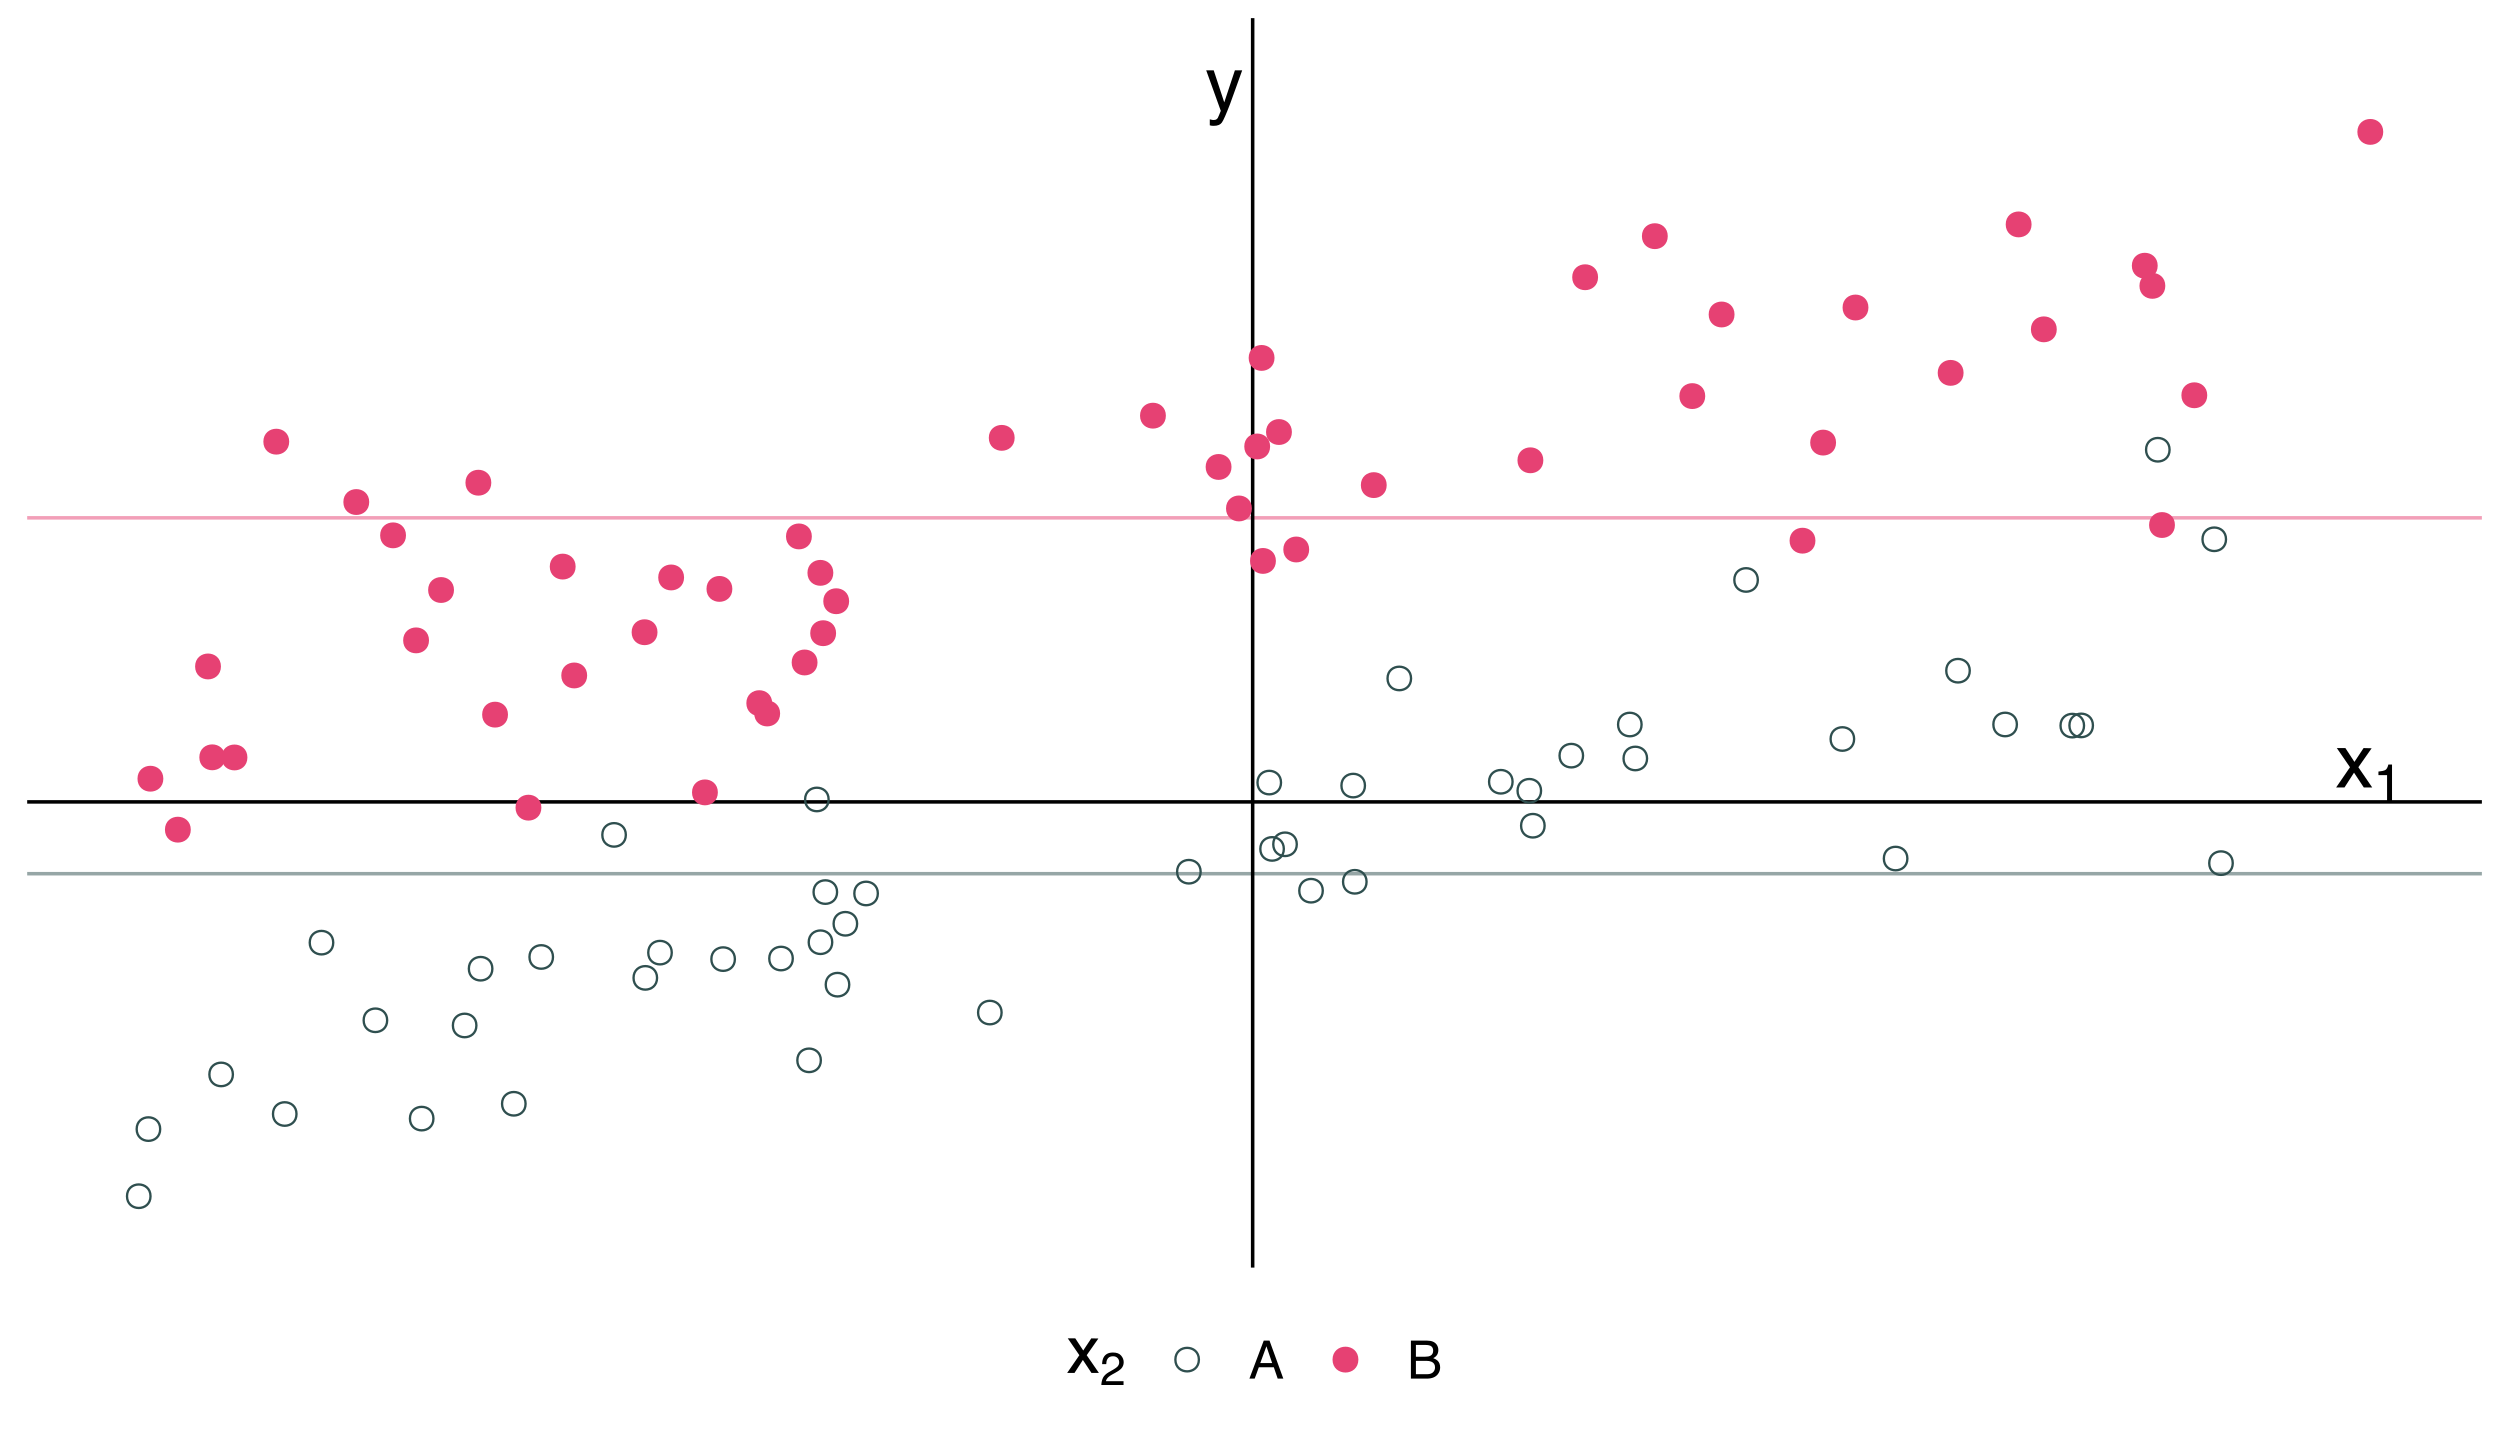 <?xml version="1.0" encoding="UTF-8"?>
<svg xmlns="http://www.w3.org/2000/svg" xmlns:xlink="http://www.w3.org/1999/xlink" width="756pt" height="432pt" viewBox="0 0 756 432" version="1.1">
<defs>
<g>
<symbol overflow="visible" id="glyph0-0">
<path style="stroke:none;" d="M 0.734 0 L 0.734 -16.328 L 13.688 -16.328 L 13.688 0 Z M 11.656 -2.047 L 11.656 -14.281 L 2.781 -14.281 L 2.781 -2.047 Z M 11.656 -2.047 "/>
</symbol>
<symbol overflow="visible" id="glyph0-1">
<path style="stroke:none;" d="M 8.906 -11.906 L 11.109 -11.906 C 10.828 -11.145 10.203 -9.406 9.234 -6.688 C 8.504 -4.633 7.898 -2.961 7.422 -1.672 C 6.266 1.359 5.445 3.207 4.969 3.875 C 4.488 4.539 3.672 4.875 2.516 4.875 C 2.234 4.875 2.016 4.863 1.859 4.844 C 1.711 4.82 1.531 4.781 1.312 4.719 L 1.312 2.906 C 1.656 3 1.906 3.055 2.062 3.078 C 2.219 3.098 2.359 3.109 2.484 3.109 C 2.848 3.109 3.117 3.047 3.297 2.922 C 3.473 2.805 3.617 2.66 3.734 2.484 C 3.773 2.422 3.91 2.113 4.141 1.562 C 4.367 1.02 4.535 0.613 4.641 0.344 L 0.234 -11.906 L 2.5 -11.906 L 5.688 -2.219 Z M 5.688 -12.188 Z M 5.688 -12.188 "/>
</symbol>
<symbol overflow="visible" id="glyph0-2">
<path style="stroke:none;" d="M 0.328 -11.906 L 2.922 -11.906 L 5.656 -7.719 L 8.422 -11.906 L 10.859 -11.844 L 6.844 -6.109 L 11.031 0 L 8.484 0 L 5.531 -4.469 L 2.656 0 L 0.125 0 L 4.312 -6.109 Z M 0.328 -11.906 "/>
</symbol>
<symbol overflow="visible" id="glyph1-0">
<path style="stroke:none;" d="M 0.516 0 L 0.516 -11.438 L 9.594 -11.438 L 9.594 0 Z M 8.156 -1.438 L 8.156 -10 L 1.953 -10 L 1.953 -1.438 Z M 8.156 -1.438 "/>
</symbol>
<symbol overflow="visible" id="glyph1-1">
<path style="stroke:none;" d="M 1.531 -7.891 L 1.531 -8.969 C 2.539 -9.062 3.242 -9.223 3.641 -9.453 C 4.035 -9.691 4.332 -10.238 4.531 -11.094 L 5.641 -11.094 L 5.641 0 L 4.141 0 L 4.141 -7.891 Z M 1.531 -7.891 "/>
</symbol>
<symbol overflow="visible" id="glyph2-0">
<path style="stroke:none;" d="M 0.641 0 L 0.641 -14.344 L 12.031 -14.344 L 12.031 0 Z M 10.234 -1.797 L 10.234 -12.547 L 2.438 -12.547 L 2.438 -1.797 Z M 10.234 -1.797 "/>
</symbol>
<symbol overflow="visible" id="glyph2-1">
<path style="stroke:none;" d="M 0.297 -10.453 L 2.562 -10.453 L 4.969 -6.781 L 7.406 -10.453 L 9.547 -10.406 L 6.016 -5.359 L 9.703 0 L 7.453 0 L 4.859 -3.922 L 2.328 0 L 0.109 0 L 3.797 -5.359 Z M 0.297 -10.453 "/>
</symbol>
<symbol overflow="visible" id="glyph3-0">
<path style="stroke:none;" d="M 0.453 0 L 0.453 -10.047 L 8.422 -10.047 L 8.422 0 Z M 7.172 -1.266 L 7.172 -8.781 L 1.703 -8.781 L 1.703 -1.266 Z M 7.172 -1.266 "/>
</symbol>
<symbol overflow="visible" id="glyph3-1">
<path style="stroke:none;" d="M 0.438 0 C 0.477 -0.844 0.648 -1.578 0.953 -2.203 C 1.266 -2.828 1.859 -3.395 2.734 -3.906 L 4.047 -4.656 C 4.629 -5 5.039 -5.289 5.281 -5.531 C 5.656 -5.914 5.844 -6.352 5.844 -6.844 C 5.844 -7.406 5.672 -7.852 5.328 -8.188 C 4.984 -8.531 4.531 -8.703 3.969 -8.703 C 3.125 -8.703 2.539 -8.379 2.219 -7.734 C 2.039 -7.391 1.941 -6.914 1.922 -6.312 L 0.672 -6.312 C 0.691 -7.164 0.852 -7.863 1.156 -8.406 C 1.688 -9.352 2.625 -9.828 3.969 -9.828 C 5.094 -9.828 5.91 -9.52 6.422 -8.906 C 6.941 -8.301 7.203 -7.629 7.203 -6.891 C 7.203 -6.109 6.926 -5.438 6.375 -4.875 C 6.062 -4.551 5.488 -4.16 4.656 -3.703 L 3.719 -3.188 C 3.281 -2.938 2.93 -2.703 2.672 -2.484 C 2.211 -2.086 1.926 -1.645 1.812 -1.156 L 7.156 -1.156 L 7.156 0 Z M 0.438 0 "/>
</symbol>
<symbol overflow="visible" id="glyph4-0">
<path style="stroke:none;" d="M 0.516 0 L 0.516 -11.484 L 9.625 -11.484 L 9.625 0 Z M 8.188 -1.438 L 8.188 -10.047 L 1.953 -10.047 L 1.953 -1.438 Z M 8.188 -1.438 "/>
</symbol>
<symbol overflow="visible" id="glyph4-1">
<path style="stroke:none;" d="M 7.109 -4.703 L 5.375 -9.781 L 3.516 -4.703 Z M 4.562 -11.484 L 6.312 -11.484 L 10.484 0 L 8.781 0 L 7.609 -3.438 L 3.078 -3.438 L 1.828 0 L 0.234 0 Z M 4.562 -11.484 "/>
</symbol>
<symbol overflow="visible" id="glyph4-2">
<path style="stroke:none;" d="M 5.531 -6.625 C 6.188 -6.625 6.695 -6.719 7.062 -6.906 C 7.633 -7.188 7.922 -7.703 7.922 -8.453 C 7.922 -9.203 7.617 -9.707 7.016 -9.969 C 6.672 -10.113 6.16 -10.188 5.484 -10.188 L 2.703 -10.188 L 2.703 -6.625 Z M 6.062 -1.328 C 7.008 -1.328 7.688 -1.602 8.094 -2.156 C 8.352 -2.508 8.484 -2.93 8.484 -3.422 C 8.484 -4.254 8.109 -4.82 7.359 -5.125 C 6.961 -5.289 6.441 -5.375 5.797 -5.375 L 2.703 -5.375 L 2.703 -1.328 Z M 1.188 -11.484 L 6.109 -11.484 C 7.453 -11.484 8.41 -11.082 8.984 -10.281 C 9.316 -9.801 9.484 -9.254 9.484 -8.641 C 9.484 -7.91 9.273 -7.316 8.859 -6.859 C 8.648 -6.609 8.344 -6.383 7.938 -6.188 C 8.531 -5.957 8.973 -5.703 9.266 -5.422 C 9.773 -4.922 10.031 -4.234 10.031 -3.359 C 10.031 -2.617 9.801 -1.945 9.344 -1.344 C 8.645 -0.445 7.539 0 6.031 0 L 1.188 0 Z M 1.188 -11.484 "/>
</symbol>
</g>
<clipPath id="clip1">
  <path d="M 8.219 263 L 751.52 263 L 751.52 265 L 8.219 265 Z M 8.219 263 "/>
</clipPath>
<clipPath id="clip2">
  <path d="M 8.219 156 L 751.52 156 L 751.52 158 L 8.219 158 Z M 8.219 156 "/>
</clipPath>
<clipPath id="clip3">
  <path d="M 8.219 241 L 751.52 241 L 751.52 244 L 8.219 244 Z M 8.219 241 "/>
</clipPath>
<clipPath id="clip4">
  <path d="M 378 5.48 L 380 5.48 L 380 384 L 378 384 Z M 378 5.48 "/>
</clipPath>
</defs>
<g id="surface14">
<rect x="0" y="0" width="756" height="432" style="fill:rgb(100%,100%,100%);fill-opacity:1;stroke:none;"/>
<g clip-path="url(#clip1)" clip-rule="nonzero">
<path style="fill:none;stroke-width:1.067;stroke-linecap:butt;stroke-linejoin:round;stroke:rgb(18.431%,30.98%,30.98%);stroke-opacity:0.502;stroke-miterlimit:10;" d="M 8.219 264.215 L 750.52 264.215 "/>
</g>
<g clip-path="url(#clip2)" clip-rule="nonzero">
<path style="fill:none;stroke-width:1.067;stroke-linecap:butt;stroke-linejoin:round;stroke:rgb(90.196%,25.49%,45.098%);stroke-opacity:0.502;stroke-miterlimit:10;" d="M 8.219 156.586 L 750.52 156.586 "/>
</g>
<g clip-path="url(#clip3)" clip-rule="nonzero">
<path style="fill:none;stroke-width:1.067;stroke-linecap:butt;stroke-linejoin:round;stroke:rgb(0%,0%,0%);stroke-opacity:1;stroke-miterlimit:10;" d="M 8.219 242.496 L 750.52 242.496 "/>
</g>
<g clip-path="url(#clip4)" clip-rule="nonzero">
<path style="fill:none;stroke-width:1.067;stroke-linecap:butt;stroke-linejoin:round;stroke:rgb(0%,0%,0%);stroke-opacity:1;stroke-miterlimit:10;" d="M 378.805 383.328 L 378.805 5.48 "/>
</g>
<g style="fill:rgb(0%,0%,0%);fill-opacity:1;">
  <use xlink:href="#glyph0-1" x="364.527" y="33.18"/>
</g>
<g style="fill:rgb(0%,0%,0%);fill-opacity:1;">
  <use xlink:href="#glyph0-2" x="706.324" y="238.121"/>
</g>
<g style="fill:rgb(0%,0%,0%);fill-opacity:1;">
  <use xlink:href="#glyph1-1" x="717.707" y="242.289"/>
</g>
<path style="fill:none;stroke-width:0.709;stroke-linecap:round;stroke-linejoin:round;stroke:rgb(18.431%,30.98%,30.98%);stroke-opacity:1;stroke-miterlimit:10;" d="M 117.078 308.535 C 117.078 313.277 109.969 313.277 109.969 308.535 C 109.969 303.797 117.078 303.797 117.078 308.535 "/>
<path style="fill-rule:nonzero;fill:rgb(90.196%,25.49%,45.098%);fill-opacity:1;stroke-width:0.709;stroke-linecap:round;stroke-linejoin:round;stroke:rgb(90.196%,25.49%,45.098%);stroke-opacity:1;stroke-miterlimit:10;" d="M 466.348 139.195 C 466.348 143.934 459.234 143.934 459.234 139.195 C 459.234 134.453 466.348 134.453 466.348 139.195 "/>
<path style="fill:none;stroke-width:0.709;stroke-linecap:round;stroke-linejoin:round;stroke:rgb(18.431%,30.98%,30.98%);stroke-opacity:1;stroke-miterlimit:10;" d="M 457.402 236.402 C 457.402 241.145 450.293 241.145 450.293 236.402 C 450.293 231.664 457.402 231.664 457.402 236.402 "/>
<path style="fill:none;stroke-width:0.709;stroke-linecap:round;stroke-linejoin:round;stroke:rgb(18.431%,30.98%,30.98%);stroke-opacity:1;stroke-miterlimit:10;" d="M 467.09 249.699 C 467.09 254.441 459.977 254.441 459.977 249.699 C 459.977 244.961 467.09 244.961 467.09 249.699 "/>
<path style="fill:none;stroke-width:0.709;stroke-linecap:round;stroke-linejoin:round;stroke:rgb(18.431%,30.98%,30.98%);stroke-opacity:1;stroke-miterlimit:10;" d="M 630.211 219.426 C 630.211 224.164 623.102 224.164 623.102 219.426 C 623.102 214.684 630.211 214.684 630.211 219.426 "/>
<path style="fill:none;stroke-width:0.709;stroke-linecap:round;stroke-linejoin:round;stroke:rgb(18.431%,30.98%,30.98%);stroke-opacity:1;stroke-miterlimit:10;" d="M 478.715 228.512 C 478.715 233.25 471.605 233.25 471.605 228.512 C 471.605 223.77 478.715 223.77 478.715 228.512 "/>
<path style="fill:none;stroke-width:0.709;stroke-linecap:round;stroke-linejoin:round;stroke:rgb(18.431%,30.98%,30.98%);stroke-opacity:1;stroke-miterlimit:10;" d="M 45.516 361.738 C 45.516 366.477 38.406 366.477 38.406 361.738 C 38.406 356.996 45.516 356.996 45.516 361.738 "/>
<path style="fill:none;stroke-width:0.709;stroke-linecap:round;stroke-linejoin:round;stroke:rgb(18.431%,30.98%,30.98%);stroke-opacity:1;stroke-miterlimit:10;" d="M 198.695 295.711 C 198.695 300.449 191.582 300.449 191.582 295.711 C 191.582 290.969 198.695 290.969 198.695 295.711 "/>
<path style="fill:none;stroke-width:0.709;stroke-linecap:round;stroke-linejoin:round;stroke:rgb(18.431%,30.98%,30.98%);stroke-opacity:1;stroke-miterlimit:10;" d="M 496.414 219.098 C 496.414 223.836 489.305 223.836 489.305 219.098 C 489.305 214.355 496.414 214.355 496.414 219.098 "/>
<path style="fill:none;stroke-width:0.709;stroke-linecap:round;stroke-linejoin:round;stroke:rgb(18.431%,30.98%,30.98%);stroke-opacity:1;stroke-miterlimit:10;" d="M 392.148 255.316 C 392.148 260.059 385.035 260.059 385.035 255.316 C 385.035 250.578 392.148 250.578 392.148 255.316 "/>
<path style="fill-rule:nonzero;fill:rgb(90.196%,25.49%,45.098%);fill-opacity:1;stroke-width:0.709;stroke-linecap:round;stroke-linejoin:round;stroke:rgb(90.196%,25.49%,45.098%);stroke-opacity:1;stroke-miterlimit:10;" d="M 515.305 119.781 C 515.305 124.52 508.195 124.52 508.195 119.781 C 508.195 115.039 515.305 115.039 515.305 119.781 "/>
<path style="fill:none;stroke-width:0.709;stroke-linecap:round;stroke-linejoin:round;stroke:rgb(18.431%,30.98%,30.98%);stroke-opacity:1;stroke-miterlimit:10;" d="M 413.246 266.656 C 413.246 271.395 406.137 271.395 406.137 266.656 C 406.137 261.914 413.246 261.914 413.246 266.656 "/>
<path style="fill-rule:nonzero;fill:rgb(90.196%,25.49%,45.098%);fill-opacity:1;stroke-width:0.709;stroke-linecap:round;stroke-linejoin:round;stroke:rgb(90.196%,25.49%,45.098%);stroke-opacity:1;stroke-miterlimit:10;" d="M 233.156 212.633 C 233.156 217.375 226.047 217.375 226.047 212.633 C 226.047 207.895 233.156 207.895 233.156 212.633 "/>
<path style="fill:none;stroke-width:0.709;stroke-linecap:round;stroke-linejoin:round;stroke:rgb(18.431%,30.98%,30.98%);stroke-opacity:1;stroke-miterlimit:10;" d="M 673.145 163.082 C 673.145 167.82 666.035 167.82 666.035 163.082 C 666.035 158.34 673.145 158.34 673.145 163.082 "/>
<path style="fill:none;stroke-width:0.709;stroke-linecap:round;stroke-linejoin:round;stroke:rgb(18.431%,30.98%,30.98%);stroke-opacity:1;stroke-miterlimit:10;" d="M 239.738 289.863 C 239.738 294.602 232.625 294.602 232.625 289.863 C 232.625 285.121 239.738 285.121 239.738 289.863 "/>
<path style="fill-rule:nonzero;fill:rgb(90.196%,25.49%,45.098%);fill-opacity:1;stroke-width:0.709;stroke-linecap:round;stroke-linejoin:round;stroke:rgb(90.196%,25.49%,45.098%);stroke-opacity:1;stroke-miterlimit:10;" d="M 613.992 67.863 C 613.992 72.602 606.879 72.602 606.879 67.863 C 606.879 63.121 613.992 63.121 613.992 67.863 "/>
<path style="fill-rule:nonzero;fill:rgb(90.196%,25.49%,45.098%);fill-opacity:1;stroke-width:0.709;stroke-linecap:round;stroke-linejoin:round;stroke:rgb(90.196%,25.49%,45.098%);stroke-opacity:1;stroke-miterlimit:10;" d="M 235.555 215.754 C 235.555 220.496 228.441 220.496 228.441 215.754 C 228.441 211.016 235.555 211.016 235.555 215.754 "/>
<path style="fill:none;stroke-width:0.709;stroke-linecap:round;stroke-linejoin:round;stroke:rgb(18.431%,30.98%,30.98%);stroke-opacity:1;stroke-miterlimit:10;" d="M 222.227 290.035 C 222.227 294.777 215.117 294.777 215.117 290.035 C 215.117 285.297 222.227 285.297 222.227 290.035 "/>
<path style="fill:none;stroke-width:0.709;stroke-linecap:round;stroke-linejoin:round;stroke:rgb(18.431%,30.98%,30.98%);stroke-opacity:1;stroke-miterlimit:10;" d="M 167.223 289.391 C 167.223 294.129 160.113 294.129 160.113 289.391 C 160.113 284.648 167.223 284.648 167.223 289.391 "/>
<path style="fill-rule:nonzero;fill:rgb(90.196%,25.49%,45.098%);fill-opacity:1;stroke-width:0.709;stroke-linecap:round;stroke-linejoin:round;stroke:rgb(90.196%,25.49%,45.098%);stroke-opacity:1;stroke-miterlimit:10;" d="M 198.473 191.188 C 198.473 195.926 191.359 195.926 191.359 191.188 C 191.359 186.445 198.473 186.445 198.473 191.188 "/>
<path style="fill-rule:nonzero;fill:rgb(90.196%,25.49%,45.098%);fill-opacity:1;stroke-width:0.709;stroke-linecap:round;stroke-linejoin:round;stroke:rgb(90.196%,25.49%,45.098%);stroke-opacity:1;stroke-miterlimit:10;" d="M 256.422 181.812 C 256.422 186.551 249.312 186.551 249.312 181.812 C 249.312 177.07 256.422 177.07 256.422 181.812 "/>
<path style="fill-rule:nonzero;fill:rgb(90.196%,25.49%,45.098%);fill-opacity:1;stroke-width:0.709;stroke-linecap:round;stroke-linejoin:round;stroke:rgb(90.196%,25.49%,45.098%);stroke-opacity:1;stroke-miterlimit:10;" d="M 246.863 200.332 C 246.863 205.074 239.754 205.074 239.754 200.332 C 239.754 195.594 246.863 195.594 246.863 200.332 "/>
<path style="fill-rule:nonzero;fill:rgb(90.196%,25.49%,45.098%);fill-opacity:1;stroke-width:0.709;stroke-linecap:round;stroke-linejoin:round;stroke:rgb(90.196%,25.49%,45.098%);stroke-opacity:1;stroke-miterlimit:10;" d="M 148.215 145.973 C 148.215 150.715 141.105 150.715 141.105 145.973 C 141.105 141.23 148.215 141.23 148.215 145.973 "/>
<path style="fill-rule:nonzero;fill:rgb(90.196%,25.49%,45.098%);fill-opacity:1;stroke-width:0.709;stroke-linecap:round;stroke-linejoin:round;stroke:rgb(90.196%,25.49%,45.098%);stroke-opacity:1;stroke-miterlimit:10;" d="M 66.461 201.535 C 66.461 206.277 59.352 206.277 59.352 201.535 C 59.352 196.797 66.461 196.797 66.461 201.535 "/>
<path style="fill:none;stroke-width:0.709;stroke-linecap:round;stroke-linejoin:round;stroke:rgb(18.431%,30.98%,30.98%);stroke-opacity:1;stroke-miterlimit:10;" d="M 189.25 252.469 C 189.25 257.211 182.141 257.211 182.141 252.469 C 182.141 247.73 189.25 247.73 189.25 252.469 "/>
<path style="fill:none;stroke-width:0.709;stroke-linecap:round;stroke-linejoin:round;stroke:rgb(18.431%,30.98%,30.98%);stroke-opacity:1;stroke-miterlimit:10;" d="M 595.656 202.824 C 595.656 207.562 588.547 207.562 588.547 202.824 C 588.547 198.082 595.656 198.082 595.656 202.824 "/>
<path style="fill:none;stroke-width:0.709;stroke-linecap:round;stroke-linejoin:round;stroke:rgb(18.431%,30.98%,30.98%);stroke-opacity:1;stroke-miterlimit:10;" d="M 400.008 269.348 C 400.008 274.09 392.898 274.09 392.898 269.348 C 392.898 264.609 400.008 264.609 400.008 269.348 "/>
<path style="fill-rule:nonzero;fill:rgb(90.196%,25.49%,45.098%);fill-opacity:1;stroke-width:0.709;stroke-linecap:round;stroke-linejoin:round;stroke:rgb(90.196%,25.49%,45.098%);stroke-opacity:1;stroke-miterlimit:10;" d="M 667.117 119.531 C 667.117 124.27 660.008 124.27 660.008 119.531 C 660.008 114.789 667.117 114.789 667.117 119.531 "/>
<path style="fill:none;stroke-width:0.709;stroke-linecap:round;stroke-linejoin:round;stroke:rgb(18.431%,30.98%,30.98%);stroke-opacity:1;stroke-miterlimit:10;" d="M 609.906 219.082 C 609.906 223.824 602.793 223.824 602.793 219.082 C 602.793 214.344 609.906 214.344 609.906 219.082 "/>
<path style="fill:none;stroke-width:0.709;stroke-linecap:round;stroke-linejoin:round;stroke:rgb(18.431%,30.98%,30.98%);stroke-opacity:1;stroke-miterlimit:10;" d="M 70.426 324.91 C 70.426 329.648 63.316 329.648 63.316 324.91 C 63.316 320.168 70.426 320.168 70.426 324.91 "/>
<path style="fill-rule:nonzero;fill:rgb(90.196%,25.49%,45.098%);fill-opacity:1;stroke-width:0.709;stroke-linecap:round;stroke-linejoin:round;stroke:rgb(90.196%,25.49%,45.098%);stroke-opacity:1;stroke-miterlimit:10;" d="M 352.207 125.699 C 352.207 130.438 345.098 130.438 345.098 125.699 C 345.098 120.957 352.207 120.957 352.207 125.699 "/>
<path style="fill-rule:nonzero;fill:rgb(90.196%,25.49%,45.098%);fill-opacity:1;stroke-width:0.709;stroke-linecap:round;stroke-linejoin:round;stroke:rgb(90.196%,25.49%,45.098%);stroke-opacity:1;stroke-miterlimit:10;" d="M 221.105 178.086 C 221.105 182.824 213.996 182.824 213.996 178.086 C 213.996 173.344 221.105 173.344 221.105 178.086 "/>
<path style="fill:none;stroke-width:0.709;stroke-linecap:round;stroke-linejoin:round;stroke:rgb(18.431%,30.98%,30.98%);stroke-opacity:1;stroke-miterlimit:10;" d="M 248.223 320.645 C 248.223 325.387 241.113 325.387 241.113 320.645 C 241.113 315.906 248.223 315.906 248.223 320.645 "/>
<path style="fill:none;stroke-width:0.709;stroke-linecap:round;stroke-linejoin:round;stroke:rgb(18.431%,30.98%,30.98%);stroke-opacity:1;stroke-miterlimit:10;" d="M 387.379 236.652 C 387.379 241.395 380.266 241.395 380.266 236.652 C 380.266 231.914 387.379 231.914 387.379 236.652 "/>
<path style="fill-rule:nonzero;fill:rgb(90.196%,25.49%,45.098%);fill-opacity:1;stroke-width:0.709;stroke-linecap:round;stroke-linejoin:round;stroke:rgb(90.196%,25.49%,45.098%);stroke-opacity:1;stroke-miterlimit:10;" d="M 163.359 244.238 C 163.359 248.98 156.25 248.98 156.25 244.238 C 156.25 239.5 163.359 239.5 163.359 244.238 "/>
<path style="fill:none;stroke-width:0.709;stroke-linecap:round;stroke-linejoin:round;stroke:rgb(18.431%,30.98%,30.98%);stroke-opacity:1;stroke-miterlimit:10;" d="M 560.684 223.473 C 560.684 228.215 553.574 228.215 553.574 223.473 C 553.574 218.734 560.684 218.734 560.684 223.473 "/>
<path style="fill-rule:nonzero;fill:rgb(90.196%,25.49%,45.098%);fill-opacity:1;stroke-width:0.709;stroke-linecap:round;stroke-linejoin:round;stroke:rgb(90.196%,25.49%,45.098%);stroke-opacity:1;stroke-miterlimit:10;" d="M 177.199 204.258 C 177.199 209 170.086 209 170.086 204.258 C 170.086 199.52 177.199 199.52 177.199 204.258 "/>
<path style="fill-rule:nonzero;fill:rgb(90.196%,25.49%,45.098%);fill-opacity:1;stroke-width:0.709;stroke-linecap:round;stroke-linejoin:round;stroke:rgb(90.196%,25.49%,45.098%);stroke-opacity:1;stroke-miterlimit:10;" d="M 216.727 239.621 C 216.727 244.359 209.617 244.359 209.617 239.621 C 209.617 234.879 216.727 234.879 216.727 239.621 "/>
<path style="fill-rule:nonzero;fill:rgb(90.196%,25.49%,45.098%);fill-opacity:1;stroke-width:0.709;stroke-linecap:round;stroke-linejoin:round;stroke:rgb(90.196%,25.49%,45.098%);stroke-opacity:1;stroke-miterlimit:10;" d="M 720.336 39.887 C 720.336 44.625 713.223 44.625 713.223 39.887 C 713.223 35.145 720.336 35.145 720.336 39.887 "/>
<path style="fill-rule:nonzero;fill:rgb(90.196%,25.49%,45.098%);fill-opacity:1;stroke-width:0.709;stroke-linecap:round;stroke-linejoin:round;stroke:rgb(90.196%,25.49%,45.098%);stroke-opacity:1;stroke-miterlimit:10;" d="M 593.43 112.754 C 593.43 117.496 586.316 117.496 586.316 112.754 C 586.316 108.016 593.43 108.016 593.43 112.754 "/>
<path style="fill-rule:nonzero;fill:rgb(90.196%,25.49%,45.098%);fill-opacity:1;stroke-width:0.709;stroke-linecap:round;stroke-linejoin:round;stroke:rgb(90.196%,25.49%,45.098%);stroke-opacity:1;stroke-miterlimit:10;" d="M 418.984 146.699 C 418.984 151.441 411.875 151.441 411.875 146.699 C 411.875 141.961 418.984 141.961 418.984 146.699 "/>
<path style="fill-rule:nonzero;fill:rgb(90.196%,25.49%,45.098%);fill-opacity:1;stroke-width:0.709;stroke-linecap:round;stroke-linejoin:round;stroke:rgb(90.196%,25.49%,45.098%);stroke-opacity:1;stroke-miterlimit:10;" d="M 482.902 83.836 C 482.902 88.578 475.789 88.578 475.789 83.836 C 475.789 79.098 482.902 79.098 482.902 83.836 "/>
<path style="fill:none;stroke-width:0.709;stroke-linecap:round;stroke-linejoin:round;stroke:rgb(18.431%,30.98%,30.98%);stroke-opacity:1;stroke-miterlimit:10;" d="M 253.133 269.766 C 253.133 274.504 246.023 274.504 246.023 269.766 C 246.023 265.023 253.133 265.023 253.133 269.766 "/>
<path style="fill:none;stroke-width:0.709;stroke-linecap:round;stroke-linejoin:round;stroke:rgb(18.431%,30.98%,30.98%);stroke-opacity:1;stroke-miterlimit:10;" d="M 466.016 239.129 C 466.016 243.867 458.906 243.867 458.906 239.129 C 458.906 234.387 466.016 234.387 466.016 239.129 "/>
<path style="fill:none;stroke-width:0.709;stroke-linecap:round;stroke-linejoin:round;stroke:rgb(18.431%,30.98%,30.98%);stroke-opacity:1;stroke-miterlimit:10;" d="M 265.457 270.184 C 265.457 274.926 258.348 274.926 258.348 270.184 C 258.348 265.445 265.457 265.445 265.457 270.184 "/>
<path style="fill-rule:nonzero;fill:rgb(90.196%,25.49%,45.098%);fill-opacity:1;stroke-width:0.709;stroke-linecap:round;stroke-linejoin:round;stroke:rgb(90.196%,25.49%,45.098%);stroke-opacity:1;stroke-miterlimit:10;" d="M 383.73 135.012 C 383.73 139.754 376.621 139.754 376.621 135.012 C 376.621 130.273 383.73 130.273 383.73 135.012 "/>
<path style="fill-rule:nonzero;fill:rgb(90.196%,25.49%,45.098%);fill-opacity:1;stroke-width:0.709;stroke-linecap:round;stroke-linejoin:round;stroke:rgb(90.196%,25.49%,45.098%);stroke-opacity:1;stroke-miterlimit:10;" d="M 503.977 71.418 C 503.977 76.16 496.867 76.16 496.867 71.418 C 496.867 66.68 503.977 66.68 503.977 71.418 "/>
<path style="fill-rule:nonzero;fill:rgb(90.196%,25.49%,45.098%);fill-opacity:1;stroke-width:0.709;stroke-linecap:round;stroke-linejoin:round;stroke:rgb(90.196%,25.49%,45.098%);stroke-opacity:1;stroke-miterlimit:10;" d="M 372.055 141.207 C 372.055 145.949 364.941 145.949 364.941 141.207 C 364.941 136.469 372.055 136.469 372.055 141.207 "/>
<path style="fill-rule:nonzero;fill:rgb(90.196%,25.49%,45.098%);fill-opacity:1;stroke-width:0.709;stroke-linecap:round;stroke-linejoin:round;stroke:rgb(90.196%,25.49%,45.098%);stroke-opacity:1;stroke-miterlimit:10;" d="M 206.508 174.625 C 206.508 179.363 199.398 179.363 199.398 174.625 C 199.398 169.883 206.508 169.883 206.508 174.625 "/>
<path style="fill-rule:nonzero;fill:rgb(90.196%,25.49%,45.098%);fill-opacity:1;stroke-width:0.709;stroke-linecap:round;stroke-linejoin:round;stroke:rgb(90.196%,25.49%,45.098%);stroke-opacity:1;stroke-miterlimit:10;" d="M 564.66 92.996 C 564.66 97.734 557.547 97.734 557.547 92.996 C 557.547 88.254 564.66 88.254 564.66 92.996 "/>
<path style="fill:none;stroke-width:0.709;stroke-linecap:round;stroke-linejoin:round;stroke:rgb(18.431%,30.98%,30.98%);stroke-opacity:1;stroke-miterlimit:10;" d="M 89.66 336.875 C 89.66 341.617 82.551 341.617 82.551 336.875 C 82.551 332.137 89.66 332.137 89.66 336.875 "/>
<path style="fill:none;stroke-width:0.709;stroke-linecap:round;stroke-linejoin:round;stroke:rgb(18.431%,30.98%,30.98%);stroke-opacity:1;stroke-miterlimit:10;" d="M 251.664 284.93 C 251.664 289.672 244.555 289.672 244.555 284.93 C 244.555 280.191 251.664 280.191 251.664 284.93 "/>
<path style="fill:none;stroke-width:0.709;stroke-linecap:round;stroke-linejoin:round;stroke:rgb(18.431%,30.98%,30.98%);stroke-opacity:1;stroke-miterlimit:10;" d="M 531.566 175.379 C 531.566 180.117 524.457 180.117 524.457 175.379 C 524.457 170.637 531.566 170.637 531.566 175.379 "/>
<path style="fill-rule:nonzero;fill:rgb(90.196%,25.49%,45.098%);fill-opacity:1;stroke-width:0.709;stroke-linecap:round;stroke-linejoin:round;stroke:rgb(90.196%,25.49%,45.098%);stroke-opacity:1;stroke-miterlimit:10;" d="M 385.48 169.625 C 385.48 174.367 378.371 174.367 378.371 169.625 C 378.371 164.887 385.48 164.887 385.48 169.625 "/>
<path style="fill:none;stroke-width:0.709;stroke-linecap:round;stroke-linejoin:round;stroke:rgb(18.431%,30.98%,30.98%);stroke-opacity:1;stroke-miterlimit:10;" d="M 144.062 310.102 C 144.062 314.844 136.953 314.844 136.953 310.102 C 136.953 305.363 144.062 305.363 144.062 310.102 "/>
<path style="fill-rule:nonzero;fill:rgb(90.196%,25.49%,45.098%);fill-opacity:1;stroke-width:0.709;stroke-linecap:round;stroke-linejoin:round;stroke:rgb(90.196%,25.49%,45.098%);stroke-opacity:1;stroke-miterlimit:10;" d="M 385.062 108.234 C 385.062 112.977 377.949 112.977 377.949 108.234 C 377.949 103.496 385.062 103.496 385.062 108.234 "/>
<path style="fill-rule:nonzero;fill:rgb(90.196%,25.49%,45.098%);fill-opacity:1;stroke-width:0.709;stroke-linecap:round;stroke-linejoin:round;stroke:rgb(90.196%,25.49%,45.098%);stroke-opacity:1;stroke-miterlimit:10;" d="M 378.211 153.758 C 378.211 158.496 371.102 158.496 371.102 153.758 C 371.102 149.016 378.211 149.016 378.211 153.758 "/>
<path style="fill-rule:nonzero;fill:rgb(90.196%,25.49%,45.098%);fill-opacity:1;stroke-width:0.709;stroke-linecap:round;stroke-linejoin:round;stroke:rgb(90.196%,25.49%,45.098%);stroke-opacity:1;stroke-miterlimit:10;" d="M 554.867 133.844 C 554.867 138.582 547.758 138.582 547.758 133.844 C 547.758 129.102 554.867 129.102 554.867 133.844 "/>
<path style="fill:none;stroke-width:0.709;stroke-linecap:round;stroke-linejoin:round;stroke:rgb(18.431%,30.98%,30.98%);stroke-opacity:1;stroke-miterlimit:10;" d="M 158.934 333.781 C 158.934 338.52 151.82 338.52 151.82 333.781 C 151.82 329.039 158.934 329.039 158.934 333.781 "/>
<path style="fill-rule:nonzero;fill:rgb(90.196%,25.49%,45.098%);fill-opacity:1;stroke-width:0.709;stroke-linecap:round;stroke-linejoin:round;stroke:rgb(90.196%,25.49%,45.098%);stroke-opacity:1;stroke-miterlimit:10;" d="M 621.613 99.594 C 621.613 104.332 614.5 104.332 614.5 99.594 C 614.5 94.852 621.613 94.852 621.613 99.594 "/>
<path style="fill:none;stroke-width:0.709;stroke-linecap:round;stroke-linejoin:round;stroke:rgb(18.431%,30.98%,30.98%);stroke-opacity:1;stroke-miterlimit:10;" d="M 632.902 219.367 C 632.902 224.105 625.793 224.105 625.793 219.367 C 625.793 214.625 632.902 214.625 632.902 219.367 "/>
<path style="fill-rule:nonzero;fill:rgb(90.196%,25.49%,45.098%);fill-opacity:1;stroke-width:0.709;stroke-linecap:round;stroke-linejoin:round;stroke:rgb(90.196%,25.49%,45.098%);stroke-opacity:1;stroke-miterlimit:10;" d="M 67.738 229.016 C 67.738 233.754 60.629 233.754 60.629 229.016 C 60.629 224.273 67.738 224.273 67.738 229.016 "/>
<path style="fill:none;stroke-width:0.709;stroke-linecap:round;stroke-linejoin:round;stroke:rgb(18.431%,30.98%,30.98%);stroke-opacity:1;stroke-miterlimit:10;" d="M 256.812 297.766 C 256.812 302.508 249.703 302.508 249.703 297.766 C 249.703 293.023 256.812 293.023 256.812 297.766 "/>
<path style="fill:none;stroke-width:0.709;stroke-linecap:round;stroke-linejoin:round;stroke:rgb(18.431%,30.98%,30.98%);stroke-opacity:1;stroke-miterlimit:10;" d="M 48.438 341.438 C 48.438 346.18 41.328 346.18 41.328 341.438 C 41.328 336.695 48.438 336.695 48.438 341.438 "/>
<path style="fill:none;stroke-width:0.709;stroke-linecap:round;stroke-linejoin:round;stroke:rgb(18.431%,30.98%,30.98%);stroke-opacity:1;stroke-miterlimit:10;" d="M 203.141 288.078 C 203.141 292.816 196.031 292.816 196.031 288.078 C 196.031 283.336 203.141 283.336 203.141 288.078 "/>
<path style="fill-rule:nonzero;fill:rgb(90.196%,25.49%,45.098%);fill-opacity:1;stroke-width:0.709;stroke-linecap:round;stroke-linejoin:round;stroke:rgb(90.196%,25.49%,45.098%);stroke-opacity:1;stroke-miterlimit:10;" d="M 524.168 95.102 C 524.168 99.844 517.055 99.844 517.055 95.102 C 517.055 90.363 524.168 90.363 524.168 95.102 "/>
<path style="fill:none;stroke-width:0.709;stroke-linecap:round;stroke-linejoin:round;stroke:rgb(18.431%,30.98%,30.98%);stroke-opacity:1;stroke-miterlimit:10;" d="M 250.574 241.758 C 250.574 246.5 243.461 246.5 243.461 241.758 C 243.461 237.02 250.574 237.02 250.574 241.758 "/>
<path style="fill:none;stroke-width:0.709;stroke-linecap:round;stroke-linejoin:round;stroke:rgb(18.431%,30.98%,30.98%);stroke-opacity:1;stroke-miterlimit:10;" d="M 388.23 256.711 C 388.23 261.453 381.121 261.453 381.121 256.711 C 381.121 251.973 388.23 251.973 388.23 256.711 "/>
<path style="fill-rule:nonzero;fill:rgb(90.196%,25.49%,45.098%);fill-opacity:1;stroke-width:0.709;stroke-linecap:round;stroke-linejoin:round;stroke:rgb(90.196%,25.49%,45.098%);stroke-opacity:1;stroke-miterlimit:10;" d="M 74.461 229.055 C 74.461 233.797 67.352 233.797 67.352 229.055 C 67.352 224.316 74.461 224.316 74.461 229.055 "/>
<path style="fill:none;stroke-width:0.709;stroke-linecap:round;stroke-linejoin:round;stroke:rgb(18.431%,30.98%,30.98%);stroke-opacity:1;stroke-miterlimit:10;" d="M 426.703 205.164 C 426.703 209.906 419.59 209.906 419.59 205.164 C 419.59 200.426 426.703 200.426 426.703 205.164 "/>
<path style="fill-rule:nonzero;fill:rgb(90.196%,25.49%,45.098%);fill-opacity:1;stroke-width:0.709;stroke-linecap:round;stroke-linejoin:round;stroke:rgb(90.196%,25.49%,45.098%);stroke-opacity:1;stroke-miterlimit:10;" d="M 122.418 161.891 C 122.418 166.629 115.309 166.629 115.309 161.891 C 115.309 157.148 122.418 157.148 122.418 161.891 "/>
<path style="fill-rule:nonzero;fill:rgb(90.196%,25.49%,45.098%);fill-opacity:1;stroke-width:0.709;stroke-linecap:round;stroke-linejoin:round;stroke:rgb(90.196%,25.49%,45.098%);stroke-opacity:1;stroke-miterlimit:10;" d="M 652.133 80.355 C 652.133 85.094 645.023 85.094 645.023 80.355 C 645.023 75.613 652.133 75.613 652.133 80.355 "/>
<path style="fill-rule:nonzero;fill:rgb(90.196%,25.49%,45.098%);fill-opacity:1;stroke-width:0.709;stroke-linecap:round;stroke-linejoin:round;stroke:rgb(90.196%,25.49%,45.098%);stroke-opacity:1;stroke-miterlimit:10;" d="M 49.039 235.484 C 49.039 240.223 41.93 240.223 41.93 235.484 C 41.93 230.742 49.039 230.742 49.039 235.484 "/>
<path style="fill:none;stroke-width:0.709;stroke-linecap:round;stroke-linejoin:round;stroke:rgb(18.431%,30.98%,30.98%);stroke-opacity:1;stroke-miterlimit:10;" d="M 576.789 259.629 C 576.789 264.367 569.676 264.367 569.676 259.629 C 569.676 254.887 576.789 254.887 576.789 259.629 "/>
<path style="fill:none;stroke-width:0.709;stroke-linecap:round;stroke-linejoin:round;stroke:rgb(18.431%,30.98%,30.98%);stroke-opacity:1;stroke-miterlimit:10;" d="M 100.773 285.059 C 100.773 289.801 93.664 289.801 93.664 285.059 C 93.664 280.32 100.773 280.32 100.773 285.059 "/>
<path style="fill-rule:nonzero;fill:rgb(90.196%,25.49%,45.098%);fill-opacity:1;stroke-width:0.709;stroke-linecap:round;stroke-linejoin:round;stroke:rgb(90.196%,25.49%,45.098%);stroke-opacity:1;stroke-miterlimit:10;" d="M 395.539 166.168 C 395.539 170.906 388.426 170.906 388.426 166.168 C 388.426 161.426 395.539 161.426 395.539 166.168 "/>
<path style="fill:none;stroke-width:0.709;stroke-linecap:round;stroke-linejoin:round;stroke:rgb(18.431%,30.98%,30.98%);stroke-opacity:1;stroke-miterlimit:10;" d="M 302.883 306.199 C 302.883 310.938 295.773 310.938 295.773 306.199 C 295.773 301.457 302.883 301.457 302.883 306.199 "/>
<path style="fill-rule:nonzero;fill:rgb(90.196%,25.49%,45.098%);fill-opacity:1;stroke-width:0.709;stroke-linecap:round;stroke-linejoin:round;stroke:rgb(90.196%,25.49%,45.098%);stroke-opacity:1;stroke-miterlimit:10;" d="M 87.102 133.562 C 87.102 138.301 79.992 138.301 79.992 133.562 C 79.992 128.82 87.102 128.82 87.102 133.562 "/>
<path style="fill:none;stroke-width:0.709;stroke-linecap:round;stroke-linejoin:round;stroke:rgb(18.431%,30.98%,30.98%);stroke-opacity:1;stroke-miterlimit:10;" d="M 259.191 279.348 C 259.191 284.09 252.082 284.09 252.082 279.348 C 252.082 274.609 259.191 274.609 259.191 279.348 "/>
<path style="fill:none;stroke-width:0.709;stroke-linecap:round;stroke-linejoin:round;stroke:rgb(18.431%,30.98%,30.98%);stroke-opacity:1;stroke-miterlimit:10;" d="M 498.07 229.367 C 498.07 234.105 490.961 234.105 490.961 229.367 C 490.961 224.625 498.07 224.625 498.07 229.367 "/>
<path style="fill:none;stroke-width:0.709;stroke-linecap:round;stroke-linejoin:round;stroke:rgb(18.431%,30.98%,30.98%);stroke-opacity:1;stroke-miterlimit:10;" d="M 675.184 261.012 C 675.184 265.75 668.07 265.75 668.07 261.012 C 668.07 256.27 675.184 256.27 675.184 261.012 "/>
<path style="fill:none;stroke-width:0.709;stroke-linecap:round;stroke-linejoin:round;stroke:rgb(18.431%,30.98%,30.98%);stroke-opacity:1;stroke-miterlimit:10;" d="M 363.07 263.609 C 363.07 268.348 355.957 268.348 355.957 263.609 C 355.957 258.867 363.07 258.867 363.07 263.609 "/>
<path style="fill-rule:nonzero;fill:rgb(90.196%,25.49%,45.098%);fill-opacity:1;stroke-width:0.709;stroke-linecap:round;stroke-linejoin:round;stroke:rgb(90.196%,25.49%,45.098%);stroke-opacity:1;stroke-miterlimit:10;" d="M 136.934 178.418 C 136.934 183.16 129.82 183.16 129.82 178.418 C 129.82 173.68 136.934 173.68 136.934 178.418 "/>
<path style="fill:none;stroke-width:0.709;stroke-linecap:round;stroke-linejoin:round;stroke:rgb(18.431%,30.98%,30.98%);stroke-opacity:1;stroke-miterlimit:10;" d="M 412.762 237.562 C 412.762 242.301 405.652 242.301 405.652 237.562 C 405.652 232.82 412.762 232.82 412.762 237.562 "/>
<path style="fill-rule:nonzero;fill:rgb(90.196%,25.49%,45.098%);fill-opacity:1;stroke-width:0.709;stroke-linecap:round;stroke-linejoin:round;stroke:rgb(90.196%,25.49%,45.098%);stroke-opacity:1;stroke-miterlimit:10;" d="M 173.715 171.34 C 173.715 176.078 166.602 176.078 166.602 171.34 C 166.602 166.598 173.715 166.598 173.715 171.34 "/>
<path style="fill:none;stroke-width:0.709;stroke-linecap:round;stroke-linejoin:round;stroke:rgb(18.431%,30.98%,30.98%);stroke-opacity:1;stroke-miterlimit:10;" d="M 656.078 136.004 C 656.078 140.742 648.969 140.742 648.969 136.004 C 648.969 131.262 656.078 131.262 656.078 136.004 "/>
<path style="fill-rule:nonzero;fill:rgb(90.196%,25.49%,45.098%);fill-opacity:1;stroke-width:0.709;stroke-linecap:round;stroke-linejoin:round;stroke:rgb(90.196%,25.49%,45.098%);stroke-opacity:1;stroke-miterlimit:10;" d="M 306.477 132.406 C 306.477 137.148 299.367 137.148 299.367 132.406 C 299.367 127.668 306.477 127.668 306.477 132.406 "/>
<path style="fill-rule:nonzero;fill:rgb(90.196%,25.49%,45.098%);fill-opacity:1;stroke-width:0.709;stroke-linecap:round;stroke-linejoin:round;stroke:rgb(90.196%,25.49%,45.098%);stroke-opacity:1;stroke-miterlimit:10;" d="M 252.48 191.477 C 252.48 196.219 245.367 196.219 245.367 191.477 C 245.367 186.738 252.48 186.738 252.48 191.477 "/>
<path style="fill:none;stroke-width:0.709;stroke-linecap:round;stroke-linejoin:round;stroke:rgb(18.431%,30.98%,30.98%);stroke-opacity:1;stroke-miterlimit:10;" d="M 148.891 292.938 C 148.891 297.68 141.781 297.68 141.781 292.938 C 141.781 288.199 148.891 288.199 148.891 292.938 "/>
<path style="fill-rule:nonzero;fill:rgb(90.196%,25.49%,45.098%);fill-opacity:1;stroke-width:0.709;stroke-linecap:round;stroke-linejoin:round;stroke:rgb(90.196%,25.49%,45.098%);stroke-opacity:1;stroke-miterlimit:10;" d="M 654.434 86.445 C 654.434 91.184 647.324 91.184 647.324 86.445 C 647.324 81.703 654.434 81.703 654.434 86.445 "/>
<path style="fill-rule:nonzero;fill:rgb(90.196%,25.49%,45.098%);fill-opacity:1;stroke-width:0.709;stroke-linecap:round;stroke-linejoin:round;stroke:rgb(90.196%,25.49%,45.098%);stroke-opacity:1;stroke-miterlimit:10;" d="M 153.262 216.105 C 153.262 220.848 146.152 220.848 146.152 216.105 C 146.152 211.367 153.262 211.367 153.262 216.105 "/>
<path style="fill-rule:nonzero;fill:rgb(90.196%,25.49%,45.098%);fill-opacity:1;stroke-width:0.709;stroke-linecap:round;stroke-linejoin:round;stroke:rgb(90.196%,25.49%,45.098%);stroke-opacity:1;stroke-miterlimit:10;" d="M 657.344 158.77 C 657.344 163.508 650.234 163.508 650.234 158.77 C 650.234 154.027 657.344 154.027 657.344 158.77 "/>
<path style="fill:none;stroke-width:0.709;stroke-linecap:round;stroke-linejoin:round;stroke:rgb(18.431%,30.98%,30.98%);stroke-opacity:1;stroke-miterlimit:10;" d="M 131.07 338.266 C 131.07 343.008 123.961 343.008 123.961 338.266 C 123.961 333.527 131.07 333.527 131.07 338.266 "/>
<path style="fill-rule:nonzero;fill:rgb(90.196%,25.49%,45.098%);fill-opacity:1;stroke-width:0.709;stroke-linecap:round;stroke-linejoin:round;stroke:rgb(90.196%,25.49%,45.098%);stroke-opacity:1;stroke-miterlimit:10;" d="M 129.379 193.648 C 129.379 198.391 122.266 198.391 122.266 193.648 C 122.266 188.91 129.379 188.91 129.379 193.648 "/>
<path style="fill-rule:nonzero;fill:rgb(90.196%,25.49%,45.098%);fill-opacity:1;stroke-width:0.709;stroke-linecap:round;stroke-linejoin:round;stroke:rgb(90.196%,25.49%,45.098%);stroke-opacity:1;stroke-miterlimit:10;" d="M 111.297 151.816 C 111.297 156.559 104.188 156.559 104.188 151.816 C 104.188 147.078 111.297 147.078 111.297 151.816 "/>
<path style="fill-rule:nonzero;fill:rgb(90.196%,25.49%,45.098%);fill-opacity:1;stroke-width:0.709;stroke-linecap:round;stroke-linejoin:round;stroke:rgb(90.196%,25.49%,45.098%);stroke-opacity:1;stroke-miterlimit:10;" d="M 390.316 130.645 C 390.316 135.387 383.203 135.387 383.203 130.645 C 383.203 125.906 390.316 125.906 390.316 130.645 "/>
<path style="fill-rule:nonzero;fill:rgb(90.196%,25.49%,45.098%);fill-opacity:1;stroke-width:0.709;stroke-linecap:round;stroke-linejoin:round;stroke:rgb(90.196%,25.49%,45.098%);stroke-opacity:1;stroke-miterlimit:10;" d="M 245.148 162.215 C 245.148 166.953 238.039 166.953 238.039 162.215 C 238.039 157.473 245.148 157.473 245.148 162.215 "/>
<path style="fill-rule:nonzero;fill:rgb(90.196%,25.49%,45.098%);fill-opacity:1;stroke-width:0.709;stroke-linecap:round;stroke-linejoin:round;stroke:rgb(90.196%,25.49%,45.098%);stroke-opacity:1;stroke-miterlimit:10;" d="M 57.34 250.891 C 57.34 255.633 50.23 255.633 50.23 250.891 C 50.23 246.152 57.34 246.152 57.34 250.891 "/>
<path style="fill-rule:nonzero;fill:rgb(90.196%,25.49%,45.098%);fill-opacity:1;stroke-width:0.709;stroke-linecap:round;stroke-linejoin:round;stroke:rgb(90.196%,25.49%,45.098%);stroke-opacity:1;stroke-miterlimit:10;" d="M 251.641 173.23 C 251.641 177.969 244.527 177.969 244.527 173.23 C 244.527 168.488 251.641 168.488 251.641 173.23 "/>
<path style="fill-rule:nonzero;fill:rgb(90.196%,25.49%,45.098%);fill-opacity:1;stroke-width:0.709;stroke-linecap:round;stroke-linejoin:round;stroke:rgb(90.196%,25.49%,45.098%);stroke-opacity:1;stroke-miterlimit:10;" d="M 548.633 163.504 C 548.633 168.242 541.52 168.242 541.52 163.504 C 541.52 158.762 548.633 158.762 548.633 163.504 "/>
<g style="fill:rgb(0%,0%,0%);fill-opacity:1;">
  <use xlink:href="#glyph2-1" x="322.602" y="415.172"/>
</g>
<g style="fill:rgb(0%,0%,0%);fill-opacity:1;">
  <use xlink:href="#glyph3-1" x="332.602" y="418.832"/>
</g>
<path style="fill:none;stroke-width:0.709;stroke-linecap:round;stroke-linejoin:round;stroke:rgb(18.431%,30.98%,30.98%);stroke-opacity:1;stroke-miterlimit:10;" d="M 362.543 411.148 C 362.543 415.887 355.434 415.887 355.434 411.148 C 355.434 406.406 362.543 406.406 362.543 411.148 "/>
<path style="fill-rule:nonzero;fill:rgb(90.196%,25.49%,45.098%);fill-opacity:1;stroke-width:0.709;stroke-linecap:round;stroke-linejoin:round;stroke:rgb(90.196%,25.49%,45.098%);stroke-opacity:1;stroke-miterlimit:10;" d="M 410.422 411.148 C 410.422 415.887 403.309 415.887 403.309 411.148 C 403.309 406.406 410.422 406.406 410.422 411.148 "/>
<g style="fill:rgb(0%,0%,0%);fill-opacity:1;">
  <use xlink:href="#glyph4-1" x="377.59" y="416.891"/>
</g>
<g style="fill:rgb(0%,0%,0%);fill-opacity:1;">
  <use xlink:href="#glyph4-2" x="425.469" y="416.891"/>
</g>
</g>
</svg>
